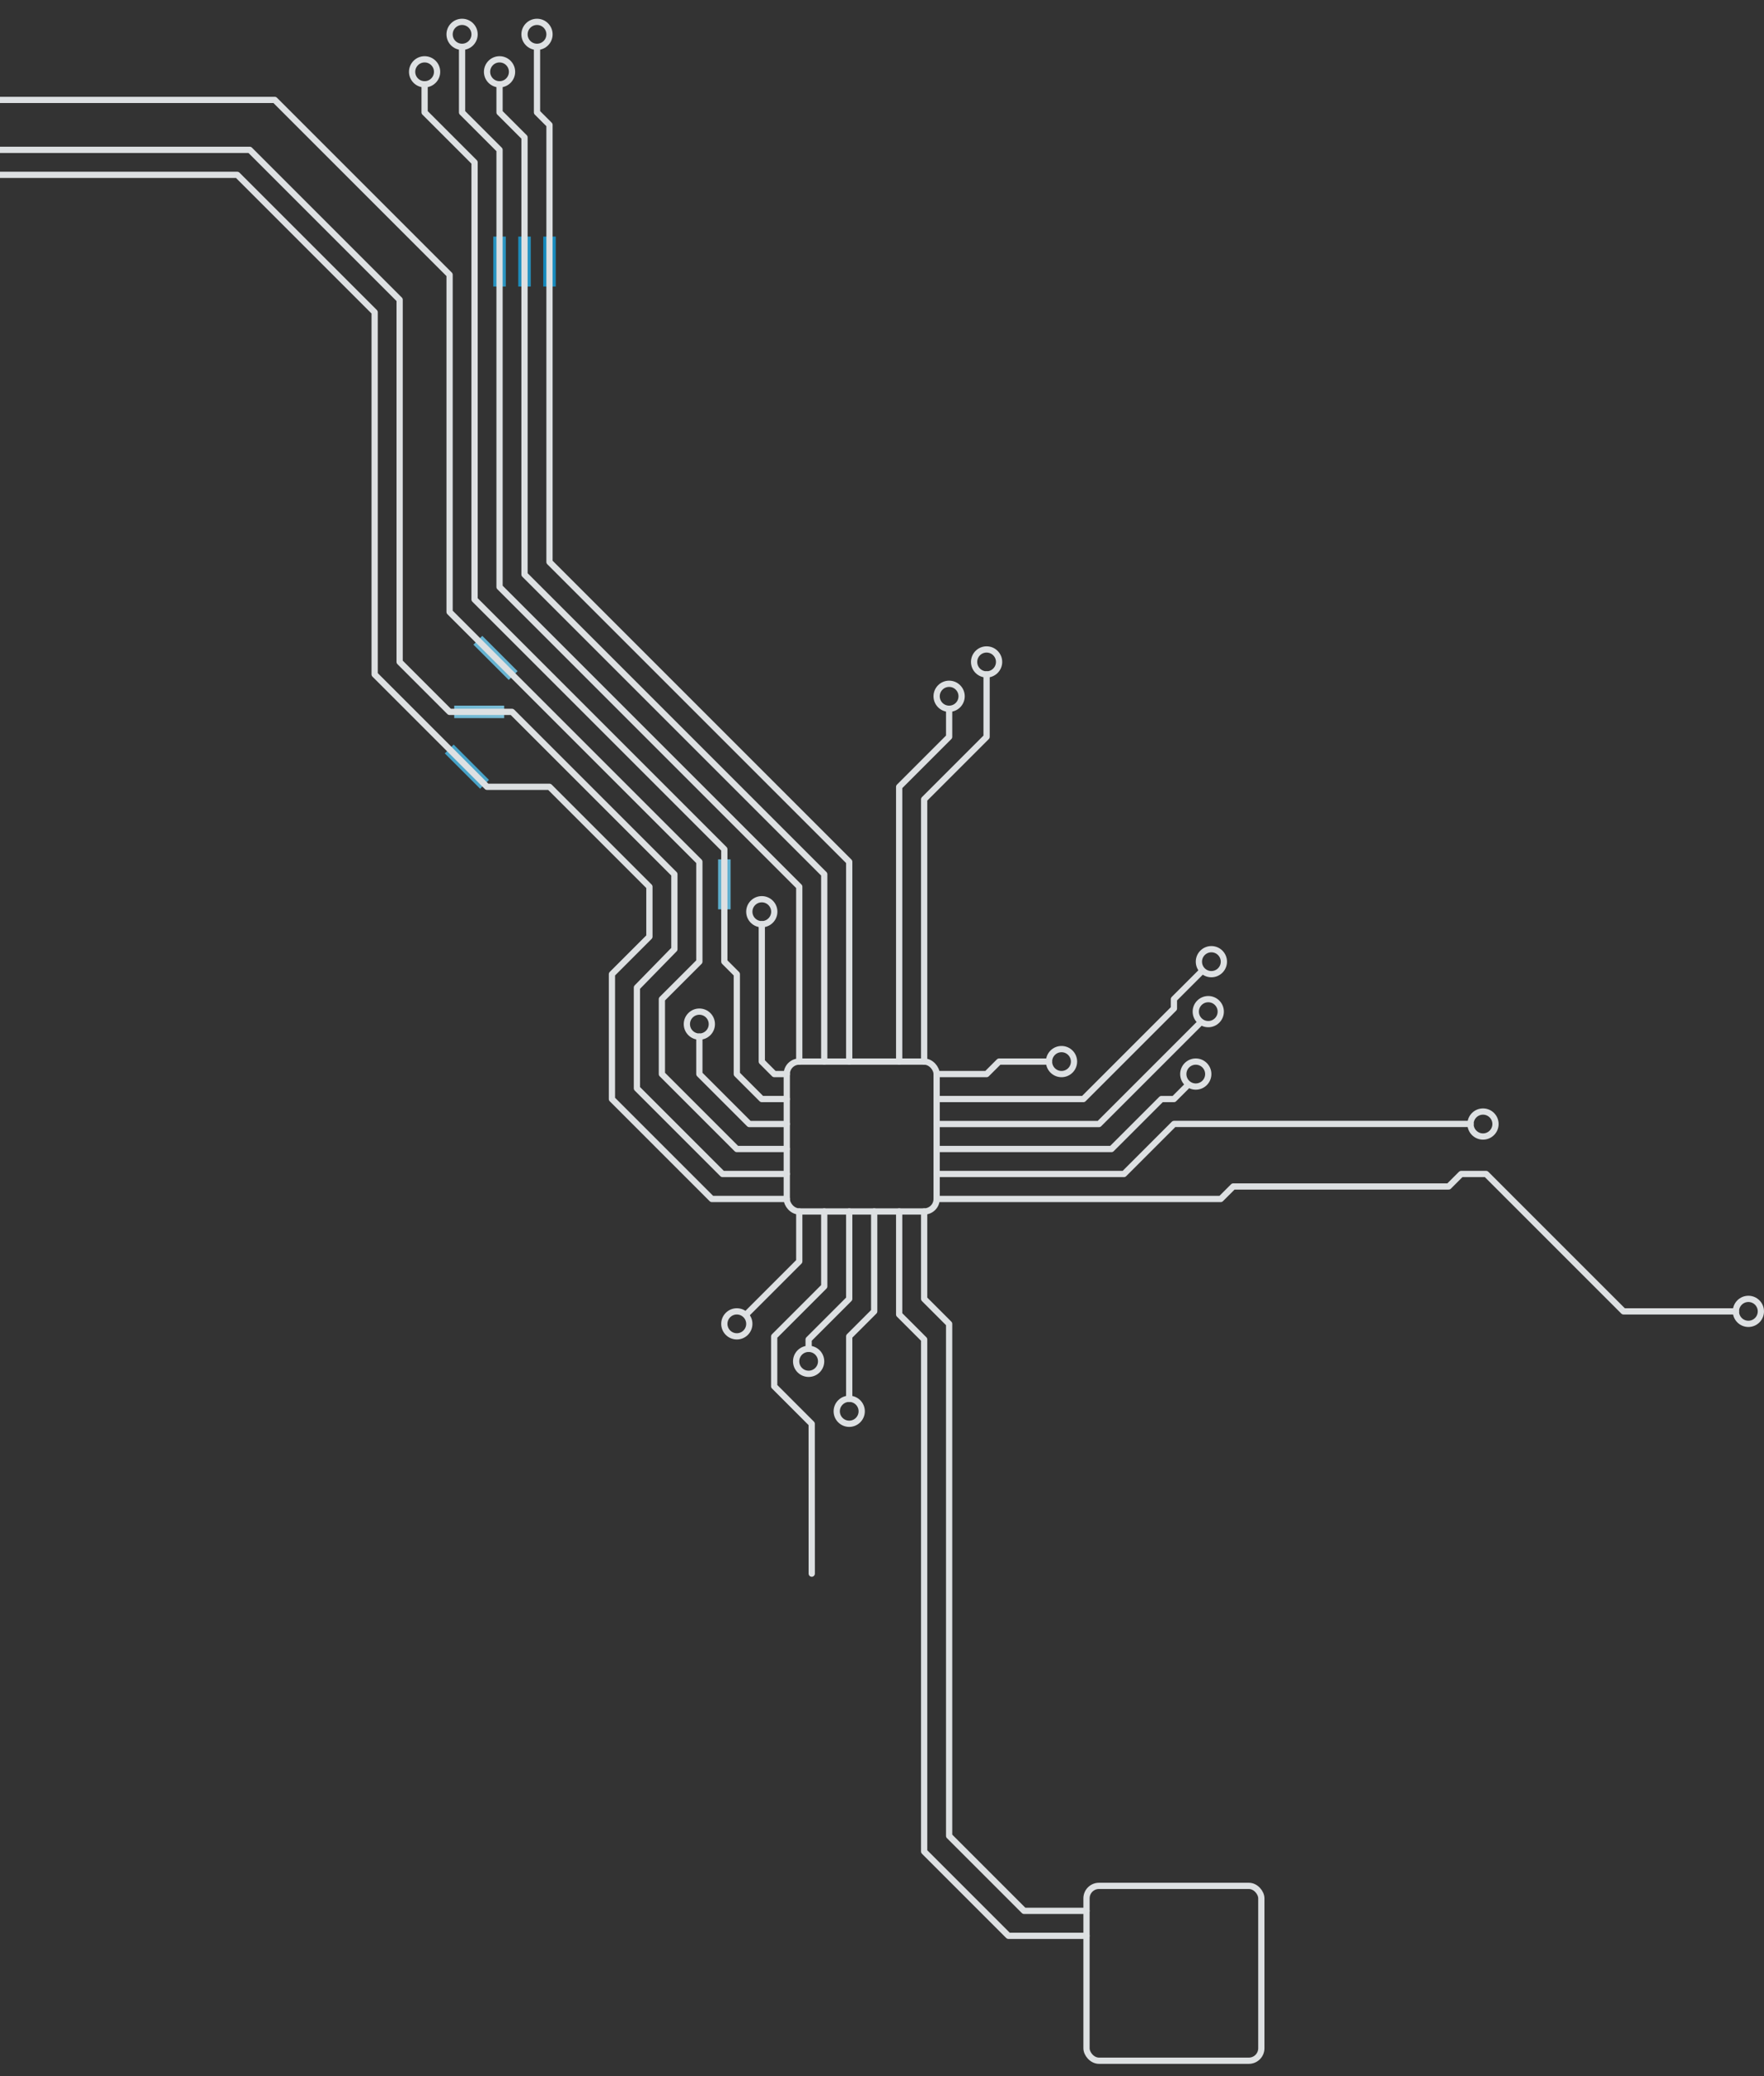 <svg viewBox="0 100 565 665" xmlns="http://www.w3.org/2000/svg"><rect x="0" y="100" width="565" height="665" fill="#333333" stroke="none"/><defs><linearGradient id="linear" x1="0%" y1="0%" x2="100%" y2="0%"><stop offset="0%" stop-color="#18b"/><stop offset="100%" stop-color="#dee"/></linearGradient></defs><style>@keyframes draw{to{stroke-dashoffset:0;stroke-opacity:1}}</style><g id="module-01" transform="translate(-1)" stroke="url(#linear)" stroke-width="4" fill-rule="evenodd" stroke-linecap="butt" stroke-linejoin="round" fill="none" stroke-opacity="1" stroke-dasharray="8,960,24,960,16,400" stroke-dashoffset="6400" style="animation:draw 20s infinite;animation-timing-function:linear;animation-delay:0s"><g id="C21"><path d="M301 476h60l16.031-16.031H472M1 156h76l44 44v116l36 36h20l32 32v16l-12 12v40l32 32h24m48 0h91l4-4h69l4-4h8l44 44h36"/><path d="M301 468h56l16-16h4l4-4M1 132h88l56 56v108l80 80v32l-12 12v24l24 24h16"/><path d="M301 460h52l32-32m-160 4v12l16 16h12"/><path d="M301 452h47l29-29v-3l9-9M137 127v9l16 16v140l80 80v36l4 4v32l8 8h8"/><path d="M301 444h16l4-4h16m12 272h-20l-24-24V524l-8-8v-28m-52-92v44l4 4h4"/><path d="M265 440v-60l-96-96V144l-8-8v-9m100 477-.016-47.984L248.97 544v-15.969L265 512v-24"/><path d="M257 440v-56l-96-96V148l-12-12v-21m91 406 17-17v-16"/><path d="M273 440v-64l-96-96V140l-4-4v-20m87 416v-3l13-13v-28m0 60v-20l8-8v-32m8-48v-88l16-16v-9m44 393h-25l-27-27V529l-8-8v-33"/><path d="M297 440v-84l20-20v-20M1 148l79.99-.01L129 196v116l16 16h20l52 52v24l-12 12.286v32.285L232.429 476H253"/></g></g><g id="static" transform="translate(48 56)" stroke="#DDE0E2" stroke-width="2" fill="none" fill-rule="evenodd" stroke-linecap="round" stroke-linejoin="round"><rect x="204" y="384" width="48" height="48" rx="4"/><circle cx="268" cy="256" r="4"/><circle cx="256" cy="267" r="4"/><circle cx="512" cy="464" r="4"/><circle cx="427" cy="404" r="4"/><circle cx="88" cy="67" r="4"/><circle cx="100" cy="55" r="4"/><circle cx="112" cy="67" r="4"/><circle cx="124" cy="55" r="4"/><circle cx="335" cy="388" r="4"/><circle cx="339" cy="368" r="4"/><circle cx="340" cy="352" r="4"/><circle cx="292" cy="384" r="4"/><circle cx="188" cy="468" r="4"/><circle cx="196" cy="336" r="4"/><circle cx="176" cy="372" r="4"/><circle cx="224" cy="496" r="4"/><circle cx="211" cy="480" r="4"/><rect x="300" y="648" width="56" height="56" rx="4"/></g><g transform="translate(0 115)" id="paths-bg" stroke="#DDE0E2" stroke-width="2" fill="none" fill-rule="evenodd" stroke-linecap="round" stroke-linejoin="round"><path id="path" d="M300 361h60l16.031-16.031H471"/><path d="M0 41h76l44 44v116l36 36h20l32 32v16l-12 12v40l32 32h24m48 0h91l4-4h69l4-4h8l44 44h36m-256-52h56l16-16h4l4-4"/><path d="M0 17h88l56 56v108l80 80v32l-12 12v24l24 24h16m48-8h52l32-32"/><path d="M224 317v12l16 16h12m48-8h47l29-29v-3l9-9"/><path d="M136 12v9l16 16v140l80 80v36l4 4v32l8 8h8m48-8h16l4-4h16m12 272h-20l-24-24V409l-8-8v-28"/><path d="M244 281v44l4 4h4"/><path d="M264 325v-60l-96-96V29l-8-8v-9m100 477-.016-47.984L247.97 429v-15.969L264 397v-24"/><path d="M256 325v-56l-96-96V33l-12-12V0m91 406 17-17v-16"/><path d="M272 325v-64l-96-96V25l-4-4V1m87 416v-3l13-13v-28m0 60v-20l8-8v-32m8-48v-88l16-16v-9m44 393h-25l-27-27V414l-8-8v-33"/><path d="M296 325v-84l20-20v-20M0 33l79.99-.01L128 81v116l16 16h20l52 52v24l-12 12.286v32.285L231.429 361H252"/></g></svg>